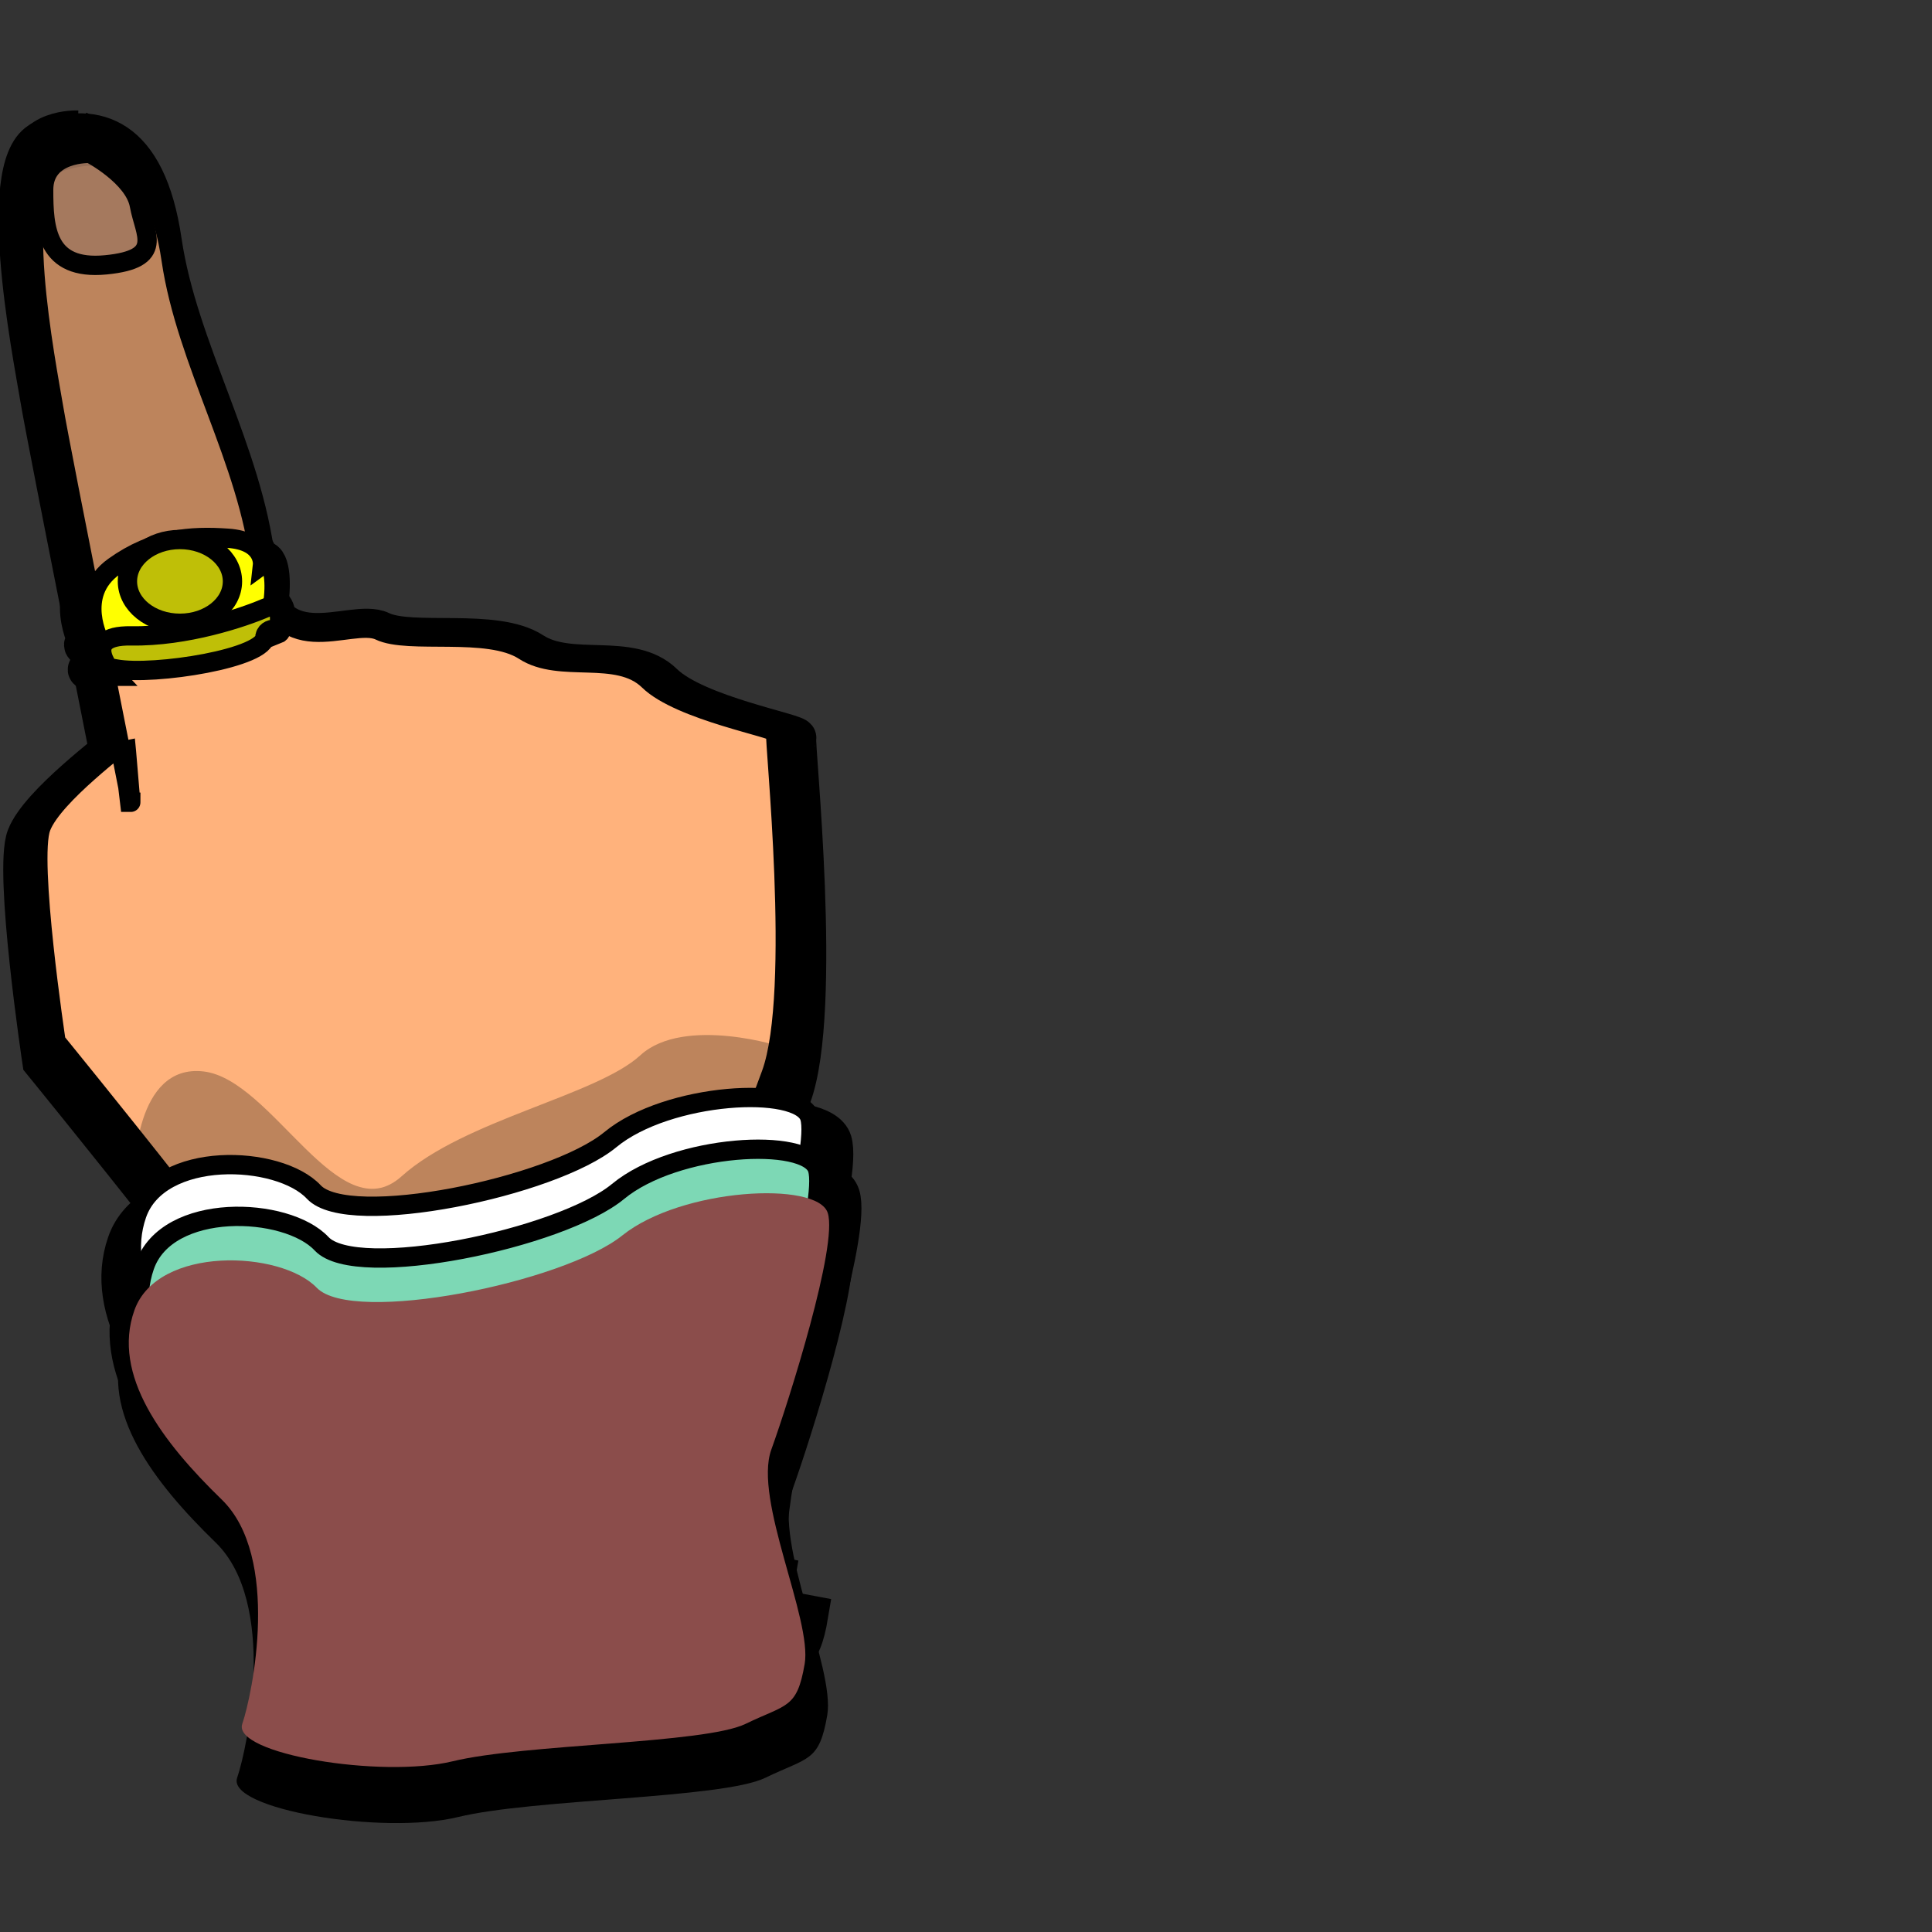 <svg width="100" height="100" xmlns="http://www.w3.org/2000/svg">
 <rect width="100%" height="100%" fill="#333333" stroke="none"/>
 <g id="Layer_1">
  <title>Layer 1</title>
  <path id="svg_14" d="m397.07,399.5c0,0 0.911,1.698 0.621,2.154c-0.29,0.456 -1.16,1.077 -1.243,0.994c-0.083,-0.083 -0.331,-2.154 -0.349,-2.158c0.018,0.004 0.97,-0.99 0.97,-0.99z" opacity="NaN" stroke="null" fill="#bfbf07"/>
  <g id="svg_23">
   <g stroke="null" stroke-width="2" id="svg_21">
    <path stroke="#000000" id="svg_2" d="m6.216,41.961c0,-0.135 -3.77,-18.915 -4.176,-21.352c-0.406,-2.436 -2.414,-12.477 0.229,-13.399c2.643,-0.922 5.328,-0.269 6.14,5.281c0.812,5.55 4.195,10.926 4.846,16.611c0.651,5.685 4.907,2.786 6.476,3.543c1.569,0.756 5.895,-0.189 7.851,1.083c1.955,1.272 5.07,-0.035 6.768,1.624c1.697,1.659 7.017,2.595 6.903,2.843c-0.114,0.247 1.375,14.054 -0.249,18.52c-1.624,4.467 -5.008,12.047 -4.196,15.837c0.812,3.79 2.436,14.348 4.196,15.16c1.76,0.812 -24.5,3.79 -24.521,3.678c0.022,0.112 -0.926,-17.755 -1.332,-19.38c-0.406,-1.624 -12.994,-17.055 -12.994,-17.055c0,0 -1.489,-9.881 -0.812,-11.641c0.677,-1.76 4.602,-4.602 4.58,-4.714c0.022,0.112 0.292,3.496 0.292,3.36l0,0l0,0z" opacity="NaN" fill="#000000"/>
    <path stroke="#000000" id="svg_3" d="m39.162,83.062c0.406,-2.436 0.005,-8.425 0.953,-11.132c0.948,-2.707 3.519,-11.099 2.978,-12.859c-0.541,-1.76 -7.715,-1.354 -10.829,1.218c-3.113,2.572 -14.213,4.873 -16.108,2.843c-1.895,-2.03 -8.392,-2.301 -9.61,1.218c-1.218,3.519 1.489,7.174 4.602,10.287c3.113,3.113 5.184,8.184 4.982,11.843c-0.202,3.659 3.41,3.317 7.2,2.369c3.79,-0.948 13.265,-0.948 15.431,-2.03c2.166,-1.083 2.707,-0.812 3.113,-3.249l-2.713,-0.509l0,-0z" opacity="NaN" fill="#000000"/>
    <path stroke="#000000" id="svg_4" d="m39.076,86.042c0.406,-2.436 0.514,-8.595 1.461,-11.302c0.948,-2.707 3.519,-11.099 2.978,-12.859c-0.541,-1.76 -7.715,-1.354 -10.829,1.218c-3.113,2.572 -14.213,4.873 -16.108,2.843c-1.895,-2.03 -8.392,-2.301 -9.61,1.218c-1.218,3.519 1.489,7.174 4.602,10.287c3.113,3.113 5.184,9.541 4.643,11.165c-0.541,1.624 3.749,3.995 7.539,3.048c3.79,-0.948 13.265,-0.948 15.431,-2.03c2.166,-1.083 -0.514,-1.151 -0.108,-3.588l0,-0l0,-0z" opacity="NaN" fill="#000000"/>
    <path stroke="#000000" stroke-width="0" id="svg_5" d="m42.819,88.771c0.418,-2.436 -2.79,-8.934 -1.813,-11.641c0.976,-2.707 3.626,-11.099 3.069,-12.859c-0.558,-1.76 -7.95,-1.354 -11.158,1.218c-3.208,2.572 -14.645,4.873 -16.598,2.843c-1.953,-2.03 -8.648,-2.301 -9.903,1.218c-1.255,3.519 1.534,7.174 4.742,10.287c3.208,3.113 1.674,10.558 1.116,12.182c-0.558,1.624 7.532,2.978 11.437,2.03c3.905,-0.948 13.669,-0.948 15.901,-2.03c2.232,-1.083 2.79,-0.812 3.208,-3.249l-0,0l0,-0l0,-0z" opacity="NaN" fill="#000000"/>
    <path stroke="#000000" fill-opacity="0.91" id="svg_15" d="m4.014,6.717c0,0 -2.53,-0.104 -2.53,1.983c0,2.087 0.141,4.384 3.373,4.07c3.233,-0.313 2.108,-1.67 1.827,-3.236c-0.281,-1.566 -2.671,-2.818 -2.671,-2.818l0,0z" opacity="NaN" fill="#000000"/>
    <path stroke="#000000" id="svg_17" d="m4.559,33.279c0,0 -1.42,-2.573 0.747,-4.119c2.167,-1.546 4.165,-1.678 6.187,-1.538c2.023,0.141 1.878,1.44 1.878,1.44c0.578,-0.422 0.722,0.843 0.578,1.968c0.144,2.249 -6.344,3.689 -8.367,2.986c-2.023,-0.703 -1.024,-0.737 -1.024,-0.737l0,-0l0,0l-0,0z" opacity="NaN" fill="#000000"/>
    <path stroke="#000000" id="svg_18" d="m5.366,35.119c0,0 -2.121,-2.245 0.873,-2.194c2.994,0.05 6.094,-0.999 7.289,-1.514c1.195,-0.515 0.648,1.429 0.648,1.429c0.578,-0.228 -0.519,-0.529 -0.663,0.079c0.144,1.216 -6.073,2.181 -8.095,1.801c-2.022,-0.38 -0.052,0.399 -0.052,0.399l-0,0z" opacity="NaN" fill="#000000"/>
    <ellipse stroke="#000000" ry="2.275" rx="2.853" id="svg_19" cy="29.965" cx="8.887" fill="#000000"/>
    <path stroke="#000000" fill-opacity="0.09" id="svg_20" d="m1.763,19.178c0.66,5.603 1.98,12.274 1.98,12.274c0,0 0.264,-2.135 3.3,-3.335c3.036,-1.201 6.204,0 6.138,-0.067c0.066,0.067 -1.254,-4.202 -2.772,-8.538c-1.518,-4.336 -1.122,-5.403 -2.508,-9.339c-1.386,-3.936 -6.138,-5.136 -7.062,-1.534c-0.924,3.602 0.264,4.936 0.924,10.539l0,0z" opacity="NaN" stroke-width="0" fill="#000000"/>
   </g>
   <g id="svg_16" stroke="null">
    <path id="svg_6" d="m6.769,41.524c0,-0.129 -3.592,-18.025 -3.979,-20.347c-0.387,-2.322 -2.3,-11.889 0.218,-12.768c2.518,-0.878 5.077,-0.256 5.851,5.032c0.774,5.288 3.998,10.412 4.618,15.829c0.62,5.417 4.676,2.655 6.171,3.376c1.495,0.721 5.618,-0.18 7.481,1.032c1.863,1.212 4.832,-0.033 6.449,1.548c1.618,1.581 6.687,2.473 6.578,2.709c-0.108,0.236 1.31,13.392 -0.237,17.649c-1.548,4.257 -4.772,11.48 -3.999,15.091c0.774,3.612 2.322,13.672 3.999,14.446c1.677,0.774 -23.346,3.612 -23.367,3.505c0.021,0.107 -0.882,-16.919 -1.269,-18.467c-0.387,-1.548 -12.383,-16.252 -12.383,-16.252c0,0 -1.419,-9.416 -0.774,-11.093c0.645,-1.677 4.386,-4.386 4.365,-4.492c0.021,0.107 0.279,3.331 0.279,3.202l0,0l0,0z" opacity="NaN" fill="#FFB27C" stroke="null"/>
    <path fill="#000000" stroke-width="0" fill-opacity="0.26" opacity="NaN" d="m6.962,60.679c0,0 0,-5.638 3.577,-5.221c3.577,0.418 6.992,8.353 10.244,5.43c3.252,-2.924 10.081,-4.177 12.358,-6.265c2.276,-2.088 7.48,-0.418 7.317,-0.418c-0.163,0 -1.138,3.341 -1.22,3.237c0.081,0.104 -8.049,0.313 -10.813,4.072c-2.764,3.759 -12.033,3.132 -16.098,3.759c-4.065,0.626 -5.366,-4.594 -5.366,-4.594l0,0z" id="svg_22" stroke="#8B4D4B"/>
    <path id="svg_7" d="m38.164,80.69c0.387,-2.322 0.005,-8.028 0.908,-10.608c0.903,-2.58 3.354,-10.577 2.838,-12.254c-0.516,-1.677 -7.352,-1.29 -10.319,1.161c-2.967,2.451 -13.543,4.643 -15.349,2.709c-1.806,-1.935 -7.997,-2.193 -9.158,1.161c-1.161,3.354 1.419,6.836 4.386,9.803c2.967,2.967 4.94,7.799 4.748,11.286c-0.193,3.486 3.25,3.161 6.861,2.258c3.612,-0.903 12.641,-0.903 14.704,-1.935c2.064,-1.032 2.58,-0.774 2.967,-3.096l-2.585,-0.485l0,-0z" opacity="NaN" fill="#ffffff" stroke="null"/>
    <path id="svg_8" d="m38.082,83.53c0.387,-2.322 0.49,-8.19 1.393,-10.77c0.903,-2.58 3.354,-10.577 2.838,-12.254c-0.516,-1.677 -7.352,-1.29 -10.319,1.161c-2.967,2.451 -13.543,4.643 -15.349,2.709c-1.806,-1.935 -7.997,-2.193 -9.158,1.161c-1.161,3.354 1.419,6.836 4.386,9.803c2.967,2.967 4.94,9.092 4.424,10.639c-0.516,1.548 3.573,3.807 7.184,2.904c3.612,-0.903 12.641,-0.903 14.704,-1.935c2.064,-1.032 -0.49,-1.097 -0.103,-3.419l0,-0z" opacity="NaN" fill="#7DD8B5" stroke="null"/>
    <path stroke-width="0" id="svg_9" d="m41.649,86.131c0.399,-2.322 -2.658,-8.513 -1.728,-11.093c0.93,-2.58 3.456,-10.577 2.924,-12.254c-0.532,-1.677 -7.576,-1.29 -10.633,1.161c-3.057,2.451 -13.956,4.643 -15.817,2.709c-1.861,-1.935 -8.241,-2.193 -9.437,1.161c-1.196,3.354 1.462,6.836 4.519,9.803c3.057,2.967 1.595,10.061 1.063,11.609c-0.532,1.548 7.177,2.838 10.899,1.935c3.722,-0.903 13.026,-0.903 15.152,-1.935c2.127,-1.032 2.658,-0.774 3.057,-3.096l-0,0l0,-0z" opacity="NaN" fill="#8B4D4B" stroke="#8B4D4B"/>
    <path stroke="null" fill-opacity="0.91" id="svg_10" d="m4.67,7.939c0,0 -2.411,-0.099 -2.411,1.89c0,1.989 0.134,4.177 3.215,3.879c3.081,-0.298 2.009,-1.591 1.741,-3.083c-0.268,-1.492 -2.545,-2.685 -2.545,-2.685l0,0l0,0z" opacity="NaN" fill="#dba27f"/>
    <path stroke="null" id="svg_11" d="m5.19,33.25c0,0 -1.353,-2.452 0.712,-3.925c2.065,-1.473 3.969,-1.599 5.896,-1.465c1.927,0.134 1.79,1.372 1.79,1.372c0.551,-0.402 0.688,0.804 0.551,1.875c0.138,2.143 -6.045,3.515 -7.973,2.845c-1.927,-0.67 -0.976,-0.702 -0.976,-0.702l0,-0l0,0l-0,0z" opacity="NaN" fill="#ffff00"/>
    <path stroke="null" id="svg_12" d="m5.959,35.004c0,0 -2.021,-2.139 0.832,-2.091c2.853,0.048 5.807,-0.952 6.946,-1.443c1.138,-0.491 0.618,1.361 0.618,1.361c0.551,-0.217 -0.494,-0.504 -0.632,0.076c0.138,1.159 -5.787,2.079 -7.714,1.717c-1.927,-0.362 -0.05,0.38 -0.05,0.38l-0,0z" opacity="NaN" fill="#bfbf07"/>
    <ellipse stroke="null" ry="2.168" rx="2.718" id="svg_13" cy="30.093" cx="9.314" fill="#bfbf07"/>
    <path stroke="#8B4D4B" fill-opacity="0.26" id="svg_1" d="m2.525,19.813c0.629,5.339 1.887,11.696 1.887,11.696c0,0 0.252,-2.034 3.145,-3.178c2.893,-1.144 5.912,0 5.849,-0.064c0.063,0.064 -1.195,-4.005 -2.642,-8.136c-1.447,-4.132 -1.069,-5.149 -2.39,-8.899c-1.321,-3.75 -5.849,-4.895 -6.73,-1.462c-0.88,3.433 0.252,4.704 0.88,10.043l0,0z" opacity="NaN" stroke-width="0" fill="#000000"/>
   </g>
  </g>
 </g>

</svg>